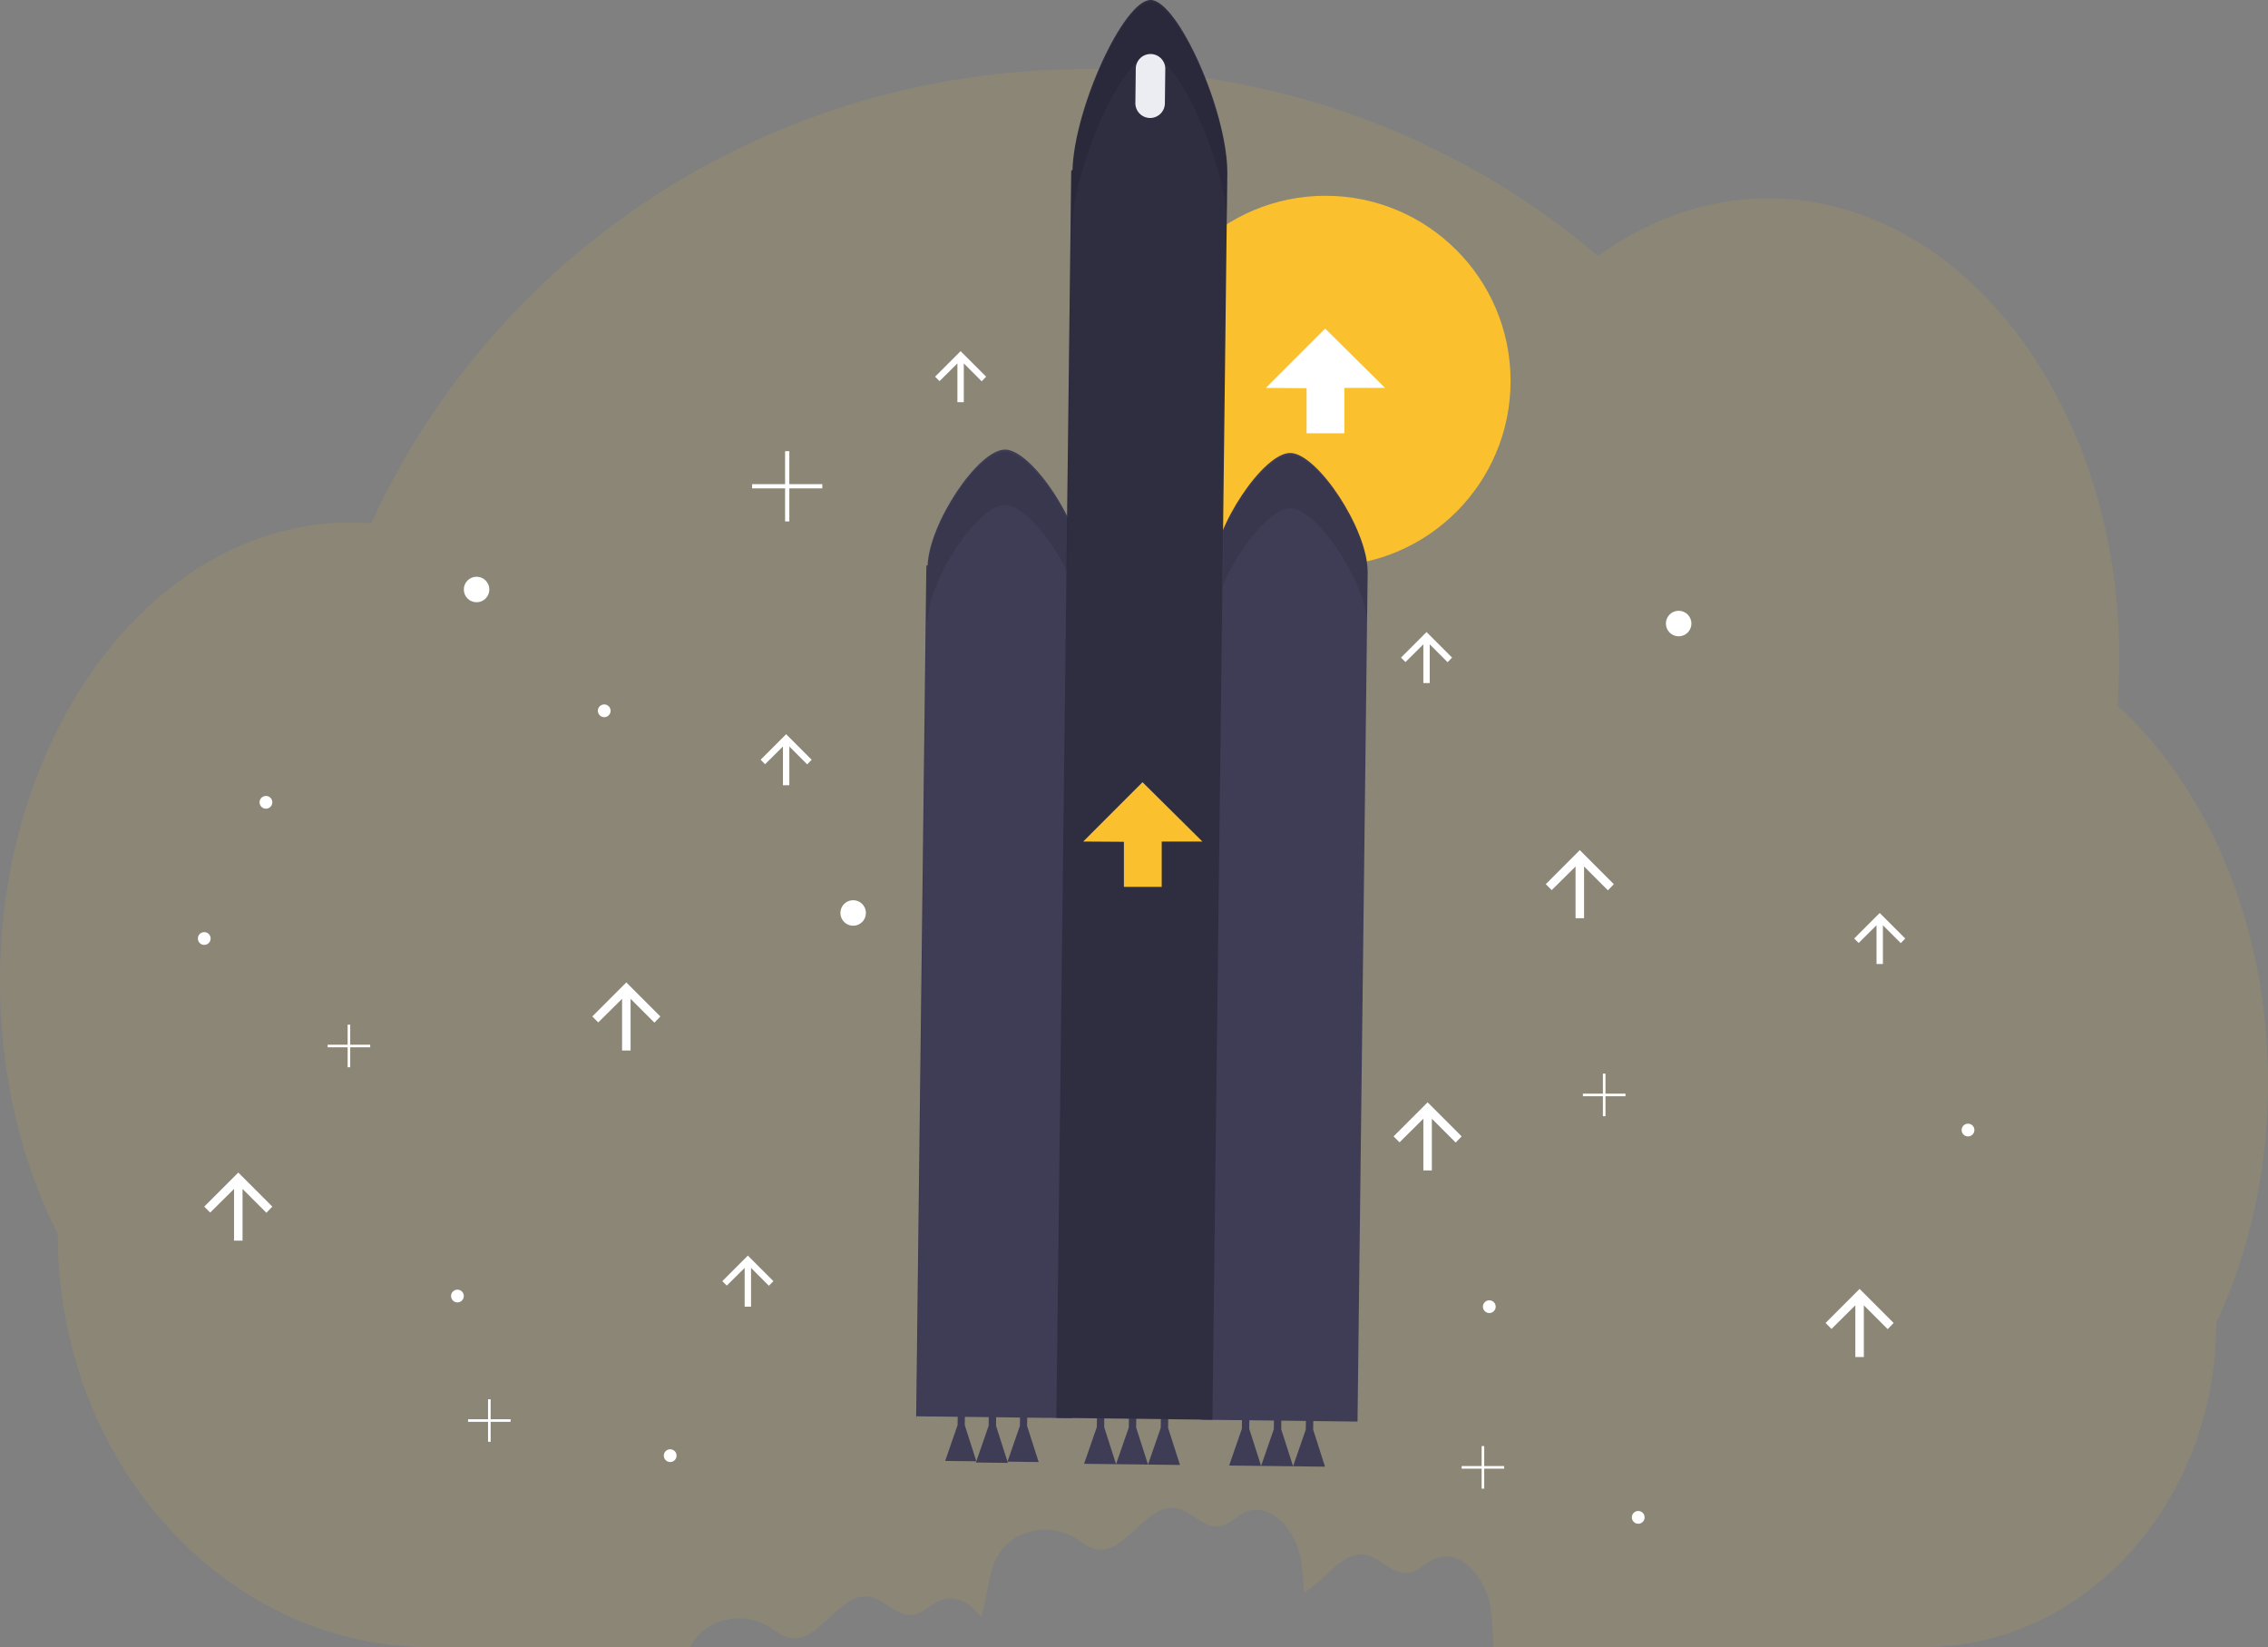 <svg viewBox="0 0 1066 774" xmlns="http://www.w3.org/2000/svg" fill-rule="evenodd" clip-rule="evenodd" stroke-linejoin="round" stroke-miterlimit="1.414"><rect x="0" y="0" width="1066" height="774" fill="#808080" stroke="none"/><path d="M995.19 331.535c.59-7.412.9-14.945.9-22.554 0-119.154-73.84-215.754-164.92-215.754-29 0-56.34 9.854-80 27.098-64.47-54.743-148.64-87.819-240.72-87.819-149.83 0-278.71 87.666-335.89 213.389-3.17-.241-6.37-.372-9.6-.372C73.83 245.523 0 342.111 0 461.265c0 43.795 10 84.557 27.14 118.585 0 107.198 78.45 194.13 175.22 194.13h122l.54-1.018c7.17-12.744 24.34-15.93 36.3-8.693 3.16 1.905 6.1 4.379 9.63 5.255 14.13 3.284 23.62-21.602 37.92-19.182 7.18 1.215 12.78 9.339 20 8.507 4.79-.558 8.42-4.949 12.92-6.81 7.21-3 14.52 1.161 19.57 7.916 2.93-9.23 2.91-20.168 7.65-28.631 7.17-12.744 24.34-15.93 36.3-8.693 3.16 1.905 6.1 4.379 9.63 5.255 14.13 3.285 23.62-21.601 37.92-19.182 7.18 1.216 12.78 9.339 20 8.507 4.79-.558 8.42-4.948 12.92-6.81 11.22-4.675 22.71 8.015 25.47 20.803a96.857 96.857 0 0 1 1.69 17.123c9.68-5.135 17.86-19.576 28.91-17.704 7.18 1.216 12.78 9.34 20 8.508 4.79-.559 8.42-4.949 12.92-6.811 11.22-4.675 22.71 8.015 25.47 20.803 1.47 6.788 1.57 13.839 1.82 20.802h202.15c76 0 137.58-68.232 137.58-152.405 15.42-32.845 24.33-71.472 24.33-112.836 0-73.356-28-138.172-70.81-177.149z" fill="#fbc02d" fill-opacity=".1" fill-rule="nonzero"/><circle cx="623" cy="179" r="87" fill="#fbc02d"/><path d="M594.99 182.28l27.87-27.87 28.15 27.87h-19.13v21.31h-17.76v-21.17l-19.13-.14zM673 549.98v-24.3l11.2 11.2 2.8-2.9-16-16-16 16 2.8 2.8 11.2-11.1v24.3h4zm-559 33v-24.3l11.2 11.2 2.8-2.9-16-16-16 16 2.8 2.8 11.2-11.1v24.3h4zm182.386-89.343v-24.3l11.2 11.2 2.8-2.9-16-16-16 16 2.8 2.8 11.2-11.1v24.3h4zm448.151-62.176v-24.3l11.2 11.2 2.8-2.9-16-16-16 16 2.8 2.8 11.2-11.1v24.3h4zM876.04 637.656v-24.3l11.2 11.2 2.8-2.9-16-16-16 16 2.8 2.8 11.2-11.1v24.3h4zM672 320.98v-18.21l8.4 8.4 2.1-2.17-12-12-12 12 2.1 2.1 8.4-8.33v18.21h3zm-219-132v-18.21l8.4 8.4 2.1-2.17-12-12-12 12 2.1 2.1 8.4-8.33v18.21h3zm-82 180v-18.21l8.4 8.4 2.1-2.17-12-12-12 12 2.1 2.1 8.4-8.33v18.21h3zm514 84v-18.21l8.4 8.4 2.1-2.17-12-12-12 12 2.1 2.1 8.4-8.33v18.21h3zm-532 161v-18.21l8.4 8.4 2.1-2.17-12-12-12 12 2.1 2.1 8.4-8.33v18.21h3z" fill="#fff" fill-rule="nonzero"/><circle cx="789" cy="293" r="6" fill="#fff"/><circle cx="224" cy="277" r="6" fill="#fff"/><circle cx="401" cy="429" r="6" fill="#fff"/><circle cx="925" cy="531" r="3" fill="#fff"/><circle cx="700" cy="614" r="3" fill="#fff"/><circle cx="315" cy="684" r="3" fill="#fff"/><circle cx="96" cy="441" r="3" fill="#fff"/><circle cx="125" cy="377" r="3" fill="#fff"/><circle cx="770" cy="713" r="3" fill="#fff"/><circle cx="215" cy="609" r="3" fill="#fff"/><circle cx="284" cy="334" r="3" fill="#fff"/><path d="M386.5 227.5H371V212h-2v15.5h-15.5v2H369V245h2v-15.5h15.5v-2zM764 513.89h-9.39v-9.39h-1.22v9.39H744v1.22h9.39v9.39h1.22v-9.39H764v-1.22zm-57 175h-9.39v-9.39h-1.22v9.39H687v1.22h9.39v9.39h1.22v-9.39H707v-1.22zm-467-22h-9.39v-9.39h-1.22v9.39H220v1.22h9.39v9.39h1.22v-9.39H240v-1.22zm-66-176h-9.39v-9.39h-1.22v9.39H154v1.22h9.39v9.39h1.22v-9.39H174v-1.22z" fill="#fff" fill-rule="nonzero"/><path d="M453.46 669.68l.07-5.63-3.38-.04-.07 5.63-5.83 16.84 14.64.17-5.43-16.97z" fill="#3f3d56" fill-rule="nonzero"/><path d="M468.15 670l.07-5.77-3.47-.05-.07 5.78-5.98 17.27 15.02.17-5.57-17.4z" fill="#3f3d56" fill-rule="nonzero"/><path d="M482.75 670.03l.07-5.63-3.38-.04-.07 5.63-5.83 16.84 14.65.17-5.44-16.97zm104.42 1.39l.07-5.78-3.47-.04-.07 5.78-5.98 17.26 15.02.18-5.57-17.4zm15.02.18l.07-5.78-3.47-.04-.07 5.78-5.98 17.26 15.02.18-5.57-17.4zm15.02.18l.07-5.78-3.47-.04-.07 5.78-5.98 17.26 15.02.18-5.57-17.4zm-98.22-1.17l.07-5.78-3.47-.04-.07 5.78-5.98 17.26 15.02.18-5.57-17.4zm15.02.18l.07-5.78-3.46-.04-.07 5.78-5.99 17.26 15.02.18-5.57-17.4zm15.02.18l.07-5.78-3.46-.04-.07 5.78-5.99 17.26 15.03.18-5.58-17.4z" fill="#3f3d56" fill-rule="nonzero"/><path d="M508.76 266.58c-.21-19.9-23.65-55.18-36.3-55.33-12.65-.15-35.78 34.57-36.46 54.46h-.6l-4.77 399.81 73.38.87 4.77-399.8-.02-.01zm134.04 1.6c-.21-19.9-23.65-55.18-36.3-55.33-12.65-.15-35.78 34.57-36.45 54.46h-.6l-4.77 399.81 73.38.87 4.77-399.8-.03-.01z" fill="#3f3d56" fill-rule="nonzero"/><path d="M576.86 80.92C576.75 51.75 553.5.15 540.86 0c-12.64-.15-36 50.89-36.77 80h-.59l-7 586.24 73.37.88 7-586.25-.01.05z" fill="#2f2e41" fill-rule="nonzero"/><path d="M509.13 395.43l27.88-27.88 28.14 27.88h-19.12v21.31h-17.77v-21.18l-19.13-.13z" fill="#fbc02d" fill-rule="nonzero"/><path d="M574.87 274.92c7.59-17.71 22.41-36.18 31.63-36.07 12 .14 33.62 31.79 36.07 52l.26-21.71c-.21-19.9-23.65-55.18-36.3-55.33-9.1-.11-23.64 17.88-31.32 35.38l-.34 25.73zM435.41 291.7h.6c.67-19.89 23.81-54.61 36.45-54.46 8.26.1 21.11 15.17 29.1 31.16l1.94-162.36h.59c.78-29.16 24.13-80.2 36.77-80 11.94.14 33.36 46.21 35.78 75.9l.23-20c-.11-29.17-23.36-80.77-36-80.92-12.64-.15-36 50.89-36.77 80.05h-.59l-1.94 162.36c-8-16-20.84-31.06-29.1-31.16-12.64-.15-35.78 34.57-36.45 54.46h-.6l-4.77 399.81h.3l4.46-374.84z" opacity=".1" fill-rule="nonzero"/><path d="M547.705 32.397a6.933 6.933 0 0 0-6.847-7.011l-.01-.001a6.933 6.933 0 0 0-7.012 6.848l-.192 16.189a6.932 6.932 0 0 0 6.847 7.011h.01a6.933 6.933 0 0 0 7.012-6.847l.192-16.189z" fill="#ececf3"/></svg>